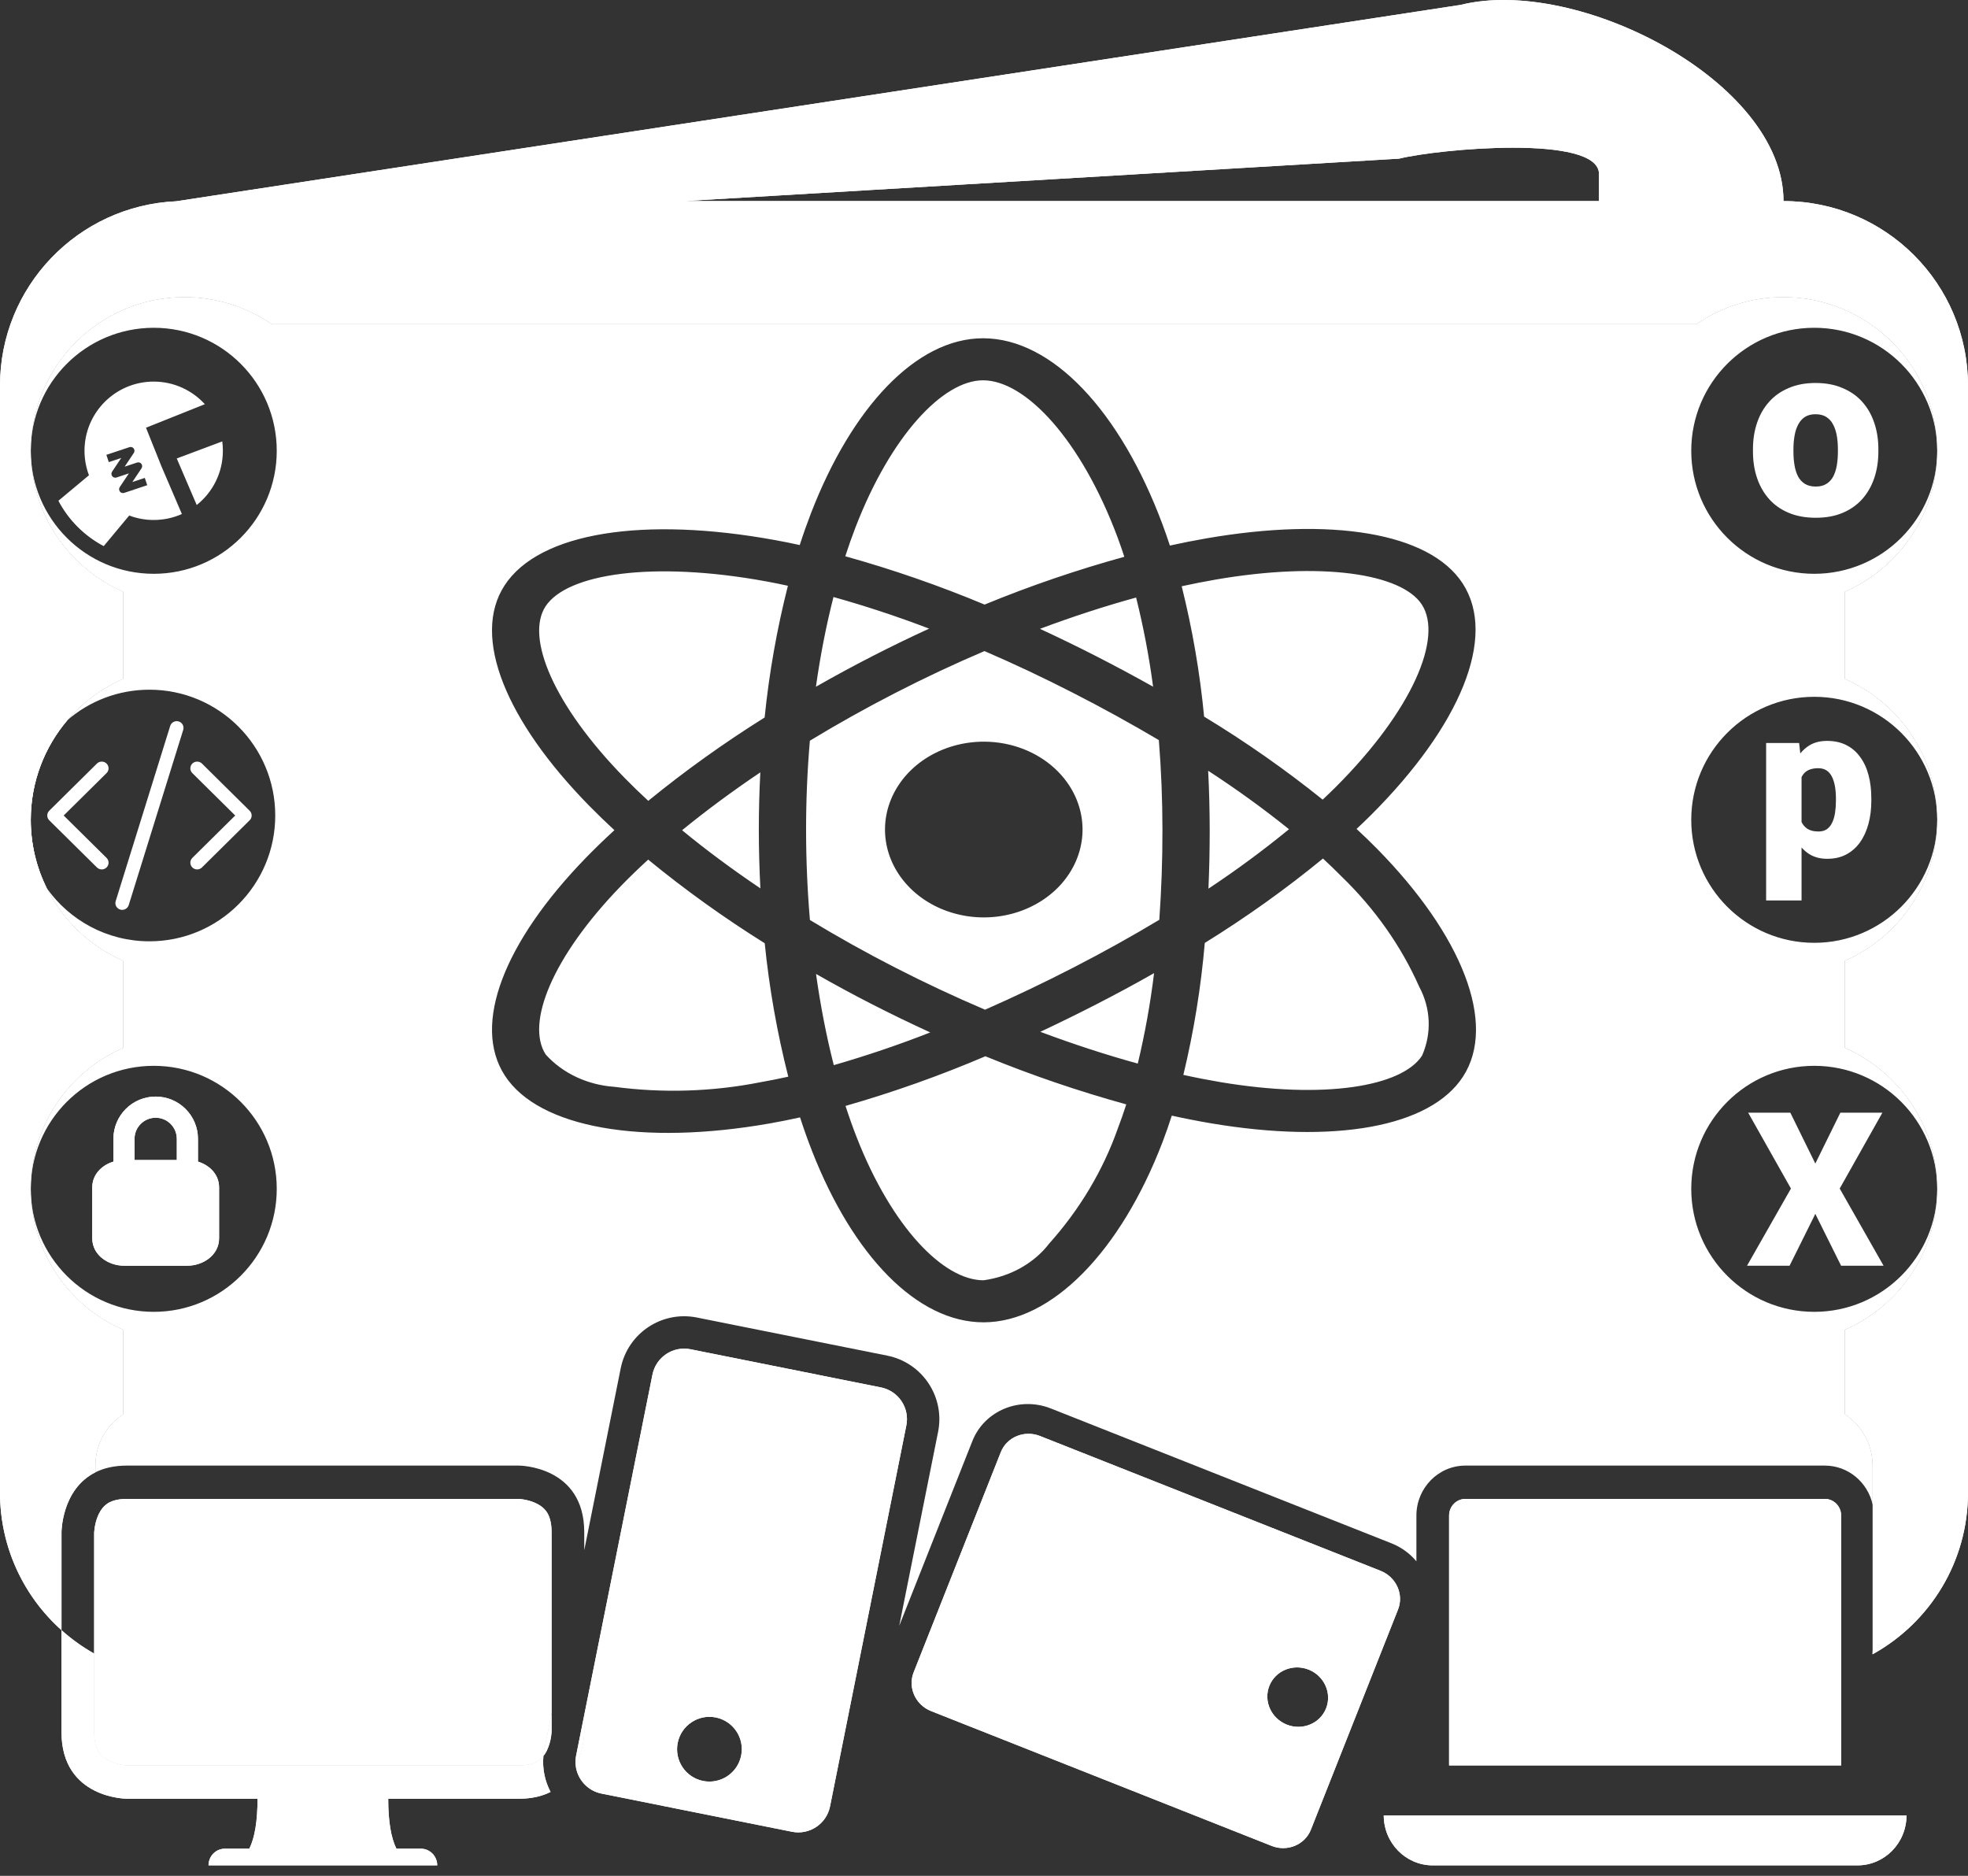 <svg width="64" height="61" viewBox="0 0 64 61" fill="none" xmlns="http://www.w3.org/2000/svg">
<rect x="0" y="0" width="64" height="61" fill="#333333" stroke="none"/>
<g id="jsopx-react-core-logo-white-fill">
<path d="M45 59.034H62C62 59.932 61.286 60.659 60.406 60.659H46.594C45.714 60.659 45 59.932 45 59.034Z" fill="white"/>
<path d="M3.1 53.659C3.1 53.705 3.102 53.75 3.105 53.795L3.062 53.772V56.326C3.062 56.678 3.146 56.87 3.216 56.977C3.291 57.092 3.398 57.182 3.538 57.253C3.681 57.326 3.838 57.368 3.968 57.39C4.03 57.401 4.08 57.406 4.109 57.408L4.121 57.408L4.135 57.409H16.875C17.22 57.409 17.409 57.324 17.514 57.253C17.573 57.213 17.625 57.164 17.671 57.106C17.678 57.031 17.689 56.955 17.704 56.88L17.938 55.714V49.826C17.938 49.474 17.854 49.282 17.784 49.174C17.709 49.06 17.602 48.97 17.462 48.899C17.319 48.826 17.162 48.784 17.032 48.762C16.97 48.751 16.921 48.746 16.891 48.744C16.878 48.743 16.87 48.743 16.865 48.742H4.125C3.78 48.742 3.591 48.827 3.486 48.899C3.374 48.975 3.286 49.085 3.216 49.227C3.161 49.339 3.124 49.459 3.1 49.568V53.659Z" fill="white"/>
<path fill-rule="evenodd" clip-rule="evenodd" d="M28.649 45.117L22.456 43.876C21.887 43.762 21.332 44.131 21.218 44.701L19 55.769V56.326C19 56.326 19 56.881 18.724 57.43C18.781 57.864 19.108 58.234 19.561 58.325L25.754 59.566C26.324 59.68 26.879 59.311 26.993 58.741L29.474 46.355C29.589 45.785 29.219 45.231 28.649 45.117ZM24.103 57.088C23.989 57.658 23.434 58.028 22.864 57.914C22.294 57.8 21.925 57.245 22.039 56.675C22.153 56.105 22.708 55.735 23.278 55.849C23.848 55.964 24.218 56.518 24.103 57.088Z" fill="white"/>
<path d="M47.656 48.742H59.344C59.637 48.742 59.875 48.985 59.875 49.284V57.409H47.125V49.284C47.125 48.985 47.363 48.742 47.656 48.742Z" fill="white"/>
<path fill-rule="evenodd" clip-rule="evenodd" d="M47.5 0.159C51.287 -0.788 58 2.636 58 6.539C61.314 6.539 64 9.225 64 12.539V48.539C64 50.786 62.765 52.744 60.938 53.772L60.895 53.795C60.898 53.75 60.9 53.705 60.9 53.659V48.932V47.659C60.9 46.961 60.542 46.346 60 45.989V43.243C61.766 42.472 63 40.709 63 38.659C63 36.609 61.766 34.847 60 34.075V31.243C61.766 30.472 63 28.709 63 26.659C63 24.609 61.766 22.847 60 22.075V19.243C61.766 18.472 63 16.709 63 14.659C63 11.898 60.761 9.659 58 9.659C56.948 9.659 55.972 9.984 55.166 10.539H8.834C8.028 9.984 7.052 9.659 6 9.659C3.239 9.659 1 11.898 1 14.659C1 16.709 2.234 18.472 4 19.243V22.075C3.3 22.381 2.683 22.843 2.194 23.416C1.45 24.289 1 25.422 1 26.659C1 27.457 1.187 28.212 1.52 28.882C2.042 29.931 2.922 30.772 4 31.243V34.075C2.234 34.847 1 36.609 1 38.659C1 40.709 2.234 42.472 4 43.243V45.989C3.458 46.346 3.1 46.961 3.1 47.659V47.879C2 48.429 2 49.826 2 49.826V53.011C0.773 51.913 0 50.316 0 48.539V12.539C0 9.316 2.542 6.686 5.73 6.545L47.5 0.159ZM3.062 53.772C2.68 53.557 2.324 53.301 2 53.011V56.326C2 58.492 4.125 58.492 4.125 58.492H8.375C8.375 59.215 8.286 59.756 8.109 60.117H7.312C7.019 60.117 6.781 60.36 6.781 60.659H14.219C14.219 60.36 13.981 60.117 13.688 60.117H12.891C12.713 59.756 12.625 59.215 12.625 58.492H16.875C17.296 58.492 17.633 58.408 17.904 58.271C17.72 57.922 17.634 57.52 17.671 57.106C17.713 57.053 17.751 56.993 17.784 56.925C17.856 56.778 17.897 56.618 17.919 56.486C17.929 56.423 17.934 56.372 17.936 56.342C17.937 56.329 17.937 56.32 17.938 56.316V55.714L17.704 56.88C17.689 56.955 17.678 57.031 17.671 57.106C17.625 57.164 17.573 57.213 17.514 57.253C17.409 57.324 17.22 57.409 16.875 57.409H4.135L4.121 57.408L4.109 57.408C4.08 57.406 4.03 57.401 3.968 57.39C3.838 57.368 3.681 57.326 3.538 57.253C3.398 57.182 3.291 57.092 3.216 56.977C3.146 56.87 3.062 56.678 3.062 56.326V53.772ZM3.062 53.772V49.836C3.063 49.831 3.063 49.823 3.064 49.81C3.066 49.779 3.071 49.729 3.081 49.665C3.086 49.634 3.093 49.601 3.1 49.568V53.659C3.1 53.705 3.102 53.75 3.105 53.795L3.062 53.772ZM19 55.769V56.326C19 56.326 19 56.881 18.724 57.43C18.709 57.319 18.713 57.203 18.736 57.087L19 55.769ZM22.246 6.539H52V5.659C52 4.358 46.762 4.844 45.5 5.159L22.246 6.539Z" fill="white"/>
<path fill-rule="evenodd" clip-rule="evenodd" d="M29.712 54.383L32.545 47.226C32.74 46.732 33.312 46.495 33.822 46.697L44.895 51.08C45.405 51.282 45.66 51.846 45.464 52.34L42.631 59.497C42.435 59.991 41.864 60.228 41.354 60.026L30.28 55.642C29.771 55.441 29.516 54.877 29.712 54.383ZM42.556 54.293C43.066 54.495 43.32 55.059 43.125 55.553C42.929 56.047 42.358 56.284 41.848 56.083C41.338 55.881 41.084 55.317 41.279 54.823C41.475 54.328 42.046 54.092 42.556 54.293Z" fill="white"/>
<path fill-rule="evenodd" clip-rule="evenodd" d="M6.438 37.034V37.774C6.808 37.888 7.125 38.184 7.125 38.615V40.265C7.125 40.827 6.588 41.159 6.094 41.159H4.031C3.537 41.159 3 40.827 3 40.265V38.615C3 38.184 3.317 37.888 3.688 37.774V37.034C3.688 36.275 4.303 35.659 5.062 35.659C5.822 35.659 6.438 36.275 6.438 37.034ZM4.375 37.034C4.375 36.654 4.683 36.347 5.062 36.347C5.442 36.347 5.75 36.654 5.75 37.034V37.722H4.375V37.034Z" fill="white"/>
<path d="M45 59.034H62C62 59.932 61.286 60.659 60.406 60.659H46.594C45.714 60.659 45 59.932 45 59.034Z" fill="white"/>
<path d="M3.1 53.659C3.1 53.705 3.102 53.75 3.105 53.795L3.062 53.772V56.326C3.062 56.678 3.146 56.87 3.216 56.977C3.291 57.092 3.398 57.182 3.538 57.253C3.681 57.326 3.838 57.368 3.968 57.39C4.03 57.401 4.08 57.406 4.109 57.408L4.121 57.408L4.135 57.409H16.875C17.22 57.409 17.409 57.324 17.514 57.253C17.573 57.213 17.625 57.164 17.671 57.106C17.678 57.031 17.689 56.955 17.704 56.88L17.938 55.714V49.826C17.938 49.474 17.854 49.282 17.784 49.174C17.709 49.06 17.602 48.97 17.462 48.899C17.319 48.826 17.162 48.784 17.032 48.762C16.97 48.751 16.921 48.746 16.891 48.744C16.878 48.743 16.87 48.743 16.865 48.742H4.125C3.78 48.742 3.591 48.827 3.486 48.899C3.374 48.975 3.286 49.085 3.216 49.227C3.161 49.339 3.124 49.459 3.1 49.568V53.659Z" fill="white"/>
<path fill-rule="evenodd" clip-rule="evenodd" d="M28.649 45.117L22.456 43.876C21.887 43.762 21.332 44.131 21.218 44.701L19 55.769V56.326C19 56.326 19 56.881 18.724 57.43C18.781 57.864 19.108 58.234 19.561 58.325L25.754 59.566C26.324 59.68 26.879 59.311 26.993 58.741L29.474 46.355C29.589 45.785 29.219 45.231 28.649 45.117ZM24.103 57.088C23.989 57.658 23.434 58.028 22.864 57.914C22.294 57.8 21.925 57.245 22.039 56.675C22.153 56.105 22.708 55.735 23.278 55.849C23.848 55.964 24.218 56.518 24.103 57.088Z" fill="white"/>
<path d="M47.656 48.742H59.344C59.637 48.742 59.875 48.985 59.875 49.284V57.409H47.125V49.284C47.125 48.985 47.363 48.742 47.656 48.742Z" fill="white"/>
<path fill-rule="evenodd" clip-rule="evenodd" d="M47.5 0.159C51.287 -0.788 58 2.636 58 6.539C61.314 6.539 64 9.225 64 12.539V48.539C64 50.786 62.765 52.744 60.938 53.772L60.895 53.795C60.898 53.75 60.9 53.705 60.9 53.659V48.932V47.659C60.9 46.961 60.542 46.346 60 45.989V43.243C61.766 42.472 63 40.709 63 38.659C63 36.609 61.766 34.847 60 34.075V31.243C61.766 30.472 63 28.709 63 26.659C63 24.609 61.766 22.847 60 22.075V19.243C61.766 18.472 63 16.709 63 14.659C63 11.898 60.761 9.659 58 9.659C56.948 9.659 55.972 9.984 55.166 10.539H8.834C8.028 9.984 7.052 9.659 6 9.659C3.239 9.659 1 11.898 1 14.659C1 16.709 2.234 18.472 4 19.243V22.075C3.3 22.381 2.683 22.843 2.194 23.416C1.45 24.289 1 25.422 1 26.659C1 27.457 1.187 28.212 1.52 28.882C2.042 29.931 2.922 30.772 4 31.243V34.075C2.234 34.847 1 36.609 1 38.659C1 40.709 2.234 42.472 4 43.243V45.989C3.458 46.346 3.1 46.961 3.1 47.659V47.879C2 48.429 2 49.826 2 49.826V53.011C0.773 51.913 0 50.316 0 48.539V12.539C0 9.316 2.542 6.686 5.73 6.545L47.5 0.159ZM3.062 53.772C2.68 53.557 2.324 53.301 2 53.011V56.326C2 58.492 4.125 58.492 4.125 58.492H8.375C8.375 59.215 8.286 59.756 8.109 60.117H7.312C7.019 60.117 6.781 60.36 6.781 60.659H14.219C14.219 60.36 13.981 60.117 13.688 60.117H12.891C12.713 59.756 12.625 59.215 12.625 58.492H16.875C17.296 58.492 17.633 58.408 17.904 58.271C17.72 57.922 17.634 57.52 17.671 57.106C17.713 57.053 17.751 56.993 17.784 56.925C17.856 56.778 17.897 56.618 17.919 56.486C17.929 56.423 17.934 56.372 17.936 56.342C17.937 56.329 17.937 56.32 17.938 56.316V55.714L17.704 56.88C17.689 56.955 17.678 57.031 17.671 57.106C17.625 57.164 17.573 57.213 17.514 57.253C17.409 57.324 17.22 57.409 16.875 57.409H4.135L4.121 57.408L4.109 57.408C4.08 57.406 4.03 57.401 3.968 57.39C3.838 57.368 3.681 57.326 3.538 57.253C3.398 57.182 3.291 57.092 3.216 56.977C3.146 56.87 3.062 56.678 3.062 56.326V53.772ZM3.062 53.772V49.836C3.063 49.831 3.063 49.823 3.064 49.81C3.066 49.779 3.071 49.729 3.081 49.665C3.086 49.634 3.093 49.601 3.1 49.568V53.659C3.1 53.705 3.102 53.75 3.105 53.795L3.062 53.772ZM19 55.769V56.326C19 56.326 19 56.881 18.724 57.43C18.709 57.319 18.713 57.203 18.736 57.087L19 55.769ZM22.246 6.539H52V5.659C52 4.358 46.762 4.844 45.5 5.159L22.246 6.539Z" fill="white"/>
<path fill-rule="evenodd" clip-rule="evenodd" d="M29.712 54.383L32.545 47.226C32.74 46.732 33.312 46.495 33.822 46.697L44.895 51.08C45.405 51.282 45.66 51.846 45.464 52.34L42.631 59.497C42.435 59.991 41.864 60.228 41.354 60.026L30.28 55.642C29.771 55.441 29.516 54.877 29.712 54.383ZM42.556 54.293C43.066 54.495 43.32 55.059 43.125 55.553C42.929 56.047 42.358 56.284 41.848 56.083C41.338 55.881 41.084 55.317 41.279 54.823C41.475 54.328 42.046 54.092 42.556 54.293Z" fill="white"/>
<path fill-rule="evenodd" clip-rule="evenodd" d="M6.438 37.034V37.774C6.808 37.888 7.125 38.184 7.125 38.615V40.265C7.125 40.827 6.588 41.159 6.094 41.159H4.031C3.537 41.159 3 40.827 3 40.265V38.615C3 38.184 3.317 37.888 3.688 37.774V37.034C3.688 36.275 4.303 35.659 5.062 35.659C5.822 35.659 6.438 36.275 6.438 37.034ZM4.375 37.034C4.375 36.654 4.683 36.347 5.062 36.347C5.442 36.347 5.75 36.654 5.75 37.034V37.722H4.375V37.034Z" fill="white"/>
<path fill-rule="evenodd" clip-rule="evenodd" d="M3.1 47.659C3.1 46.961 3.458 46.346 4 45.989V43.243C2.234 42.472 1 40.709 1 38.659C1 40.868 2.791 42.659 5 42.659C7.209 42.659 9 40.868 9 38.659C9 36.45 7.209 34.659 5 34.659C2.791 34.659 1 36.45 1 38.659C1 36.609 2.234 34.847 4 34.075V31.243C2.922 30.772 2.042 29.931 1.52 28.882C2.261 29.927 3.481 30.61 4.86 30.61C7.119 30.61 8.951 28.779 8.951 26.519C8.951 24.26 7.119 22.428 4.86 22.428C3.842 22.428 2.91 22.8 2.194 23.416C2.683 22.843 3.3 22.381 4 22.075V19.243C2.234 18.472 1 16.709 1 14.659C1 16.868 2.791 18.659 5 18.659C7.209 18.659 9 16.868 9 14.659C9 12.45 7.209 10.659 5 10.659C2.791 10.659 1 12.45 1 14.659C1 11.898 3.239 9.659 6 9.659C7.052 9.659 8.028 9.984 8.834 10.539H55.166C55.972 9.984 56.948 9.659 58 9.659C60.761 9.659 63 11.898 63 14.659C63 12.45 61.209 10.659 59 10.659C56.791 10.659 55 12.45 55 14.659C55 16.868 56.791 18.659 59 18.659C61.209 18.659 63 16.868 63 14.659C63 16.709 61.766 18.472 60 19.243V22.075C61.766 22.847 63 24.609 63 26.659C63 24.45 61.209 22.659 59 22.659C56.791 22.659 55 24.45 55 26.659C55 28.868 56.791 30.659 59 30.659C61.209 30.659 63 28.868 63 26.659C63 28.709 61.766 30.472 60 31.243V34.075C61.766 34.847 63 36.609 63 38.659C63 36.45 61.209 34.659 59 34.659C56.791 34.659 55 36.45 55 38.659C55 40.868 56.791 42.659 59 42.659C61.209 42.659 63 40.868 63 38.659C63 40.709 61.766 42.472 60 43.243V45.989C60.542 46.346 60.9 46.961 60.9 47.659V48.932C60.742 48.204 60.105 47.659 59.344 47.659H47.656C46.776 47.659 46.062 48.387 46.062 49.284V50.772C45.853 50.521 45.578 50.316 45.25 50.186L34.176 45.802C33.156 45.398 32.013 45.872 31.622 46.861L29.243 52.87L30.507 46.562C30.735 45.422 29.996 44.313 28.856 44.084L22.663 42.844C21.523 42.615 20.414 43.354 20.186 44.494L19 50.411V49.826C19 47.659 16.875 47.659 16.875 47.659H4.125C3.706 47.659 3.37 47.743 3.1 47.879V47.659ZM2.194 23.416C1.322 24.166 0.769 25.278 0.769 26.519C0.769 27.399 1.047 28.214 1.52 28.882C1.187 28.212 1 27.457 1 26.659C1 25.422 1.45 24.289 2.194 23.416ZM3.373 17.759C2.745 17.428 2.229 16.912 1.899 16.284L2.893 15.455C2.8 15.208 2.748 14.939 2.748 14.659C2.748 13.416 3.756 12.409 4.998 12.409C5.657 12.409 6.25 12.693 6.662 13.144L4.748 13.909L5.248 15.159L5.915 16.715C5.635 16.84 5.325 16.909 4.998 16.909C4.718 16.909 4.45 16.858 4.202 16.764L3.373 17.759ZM6.397 16.422C6.916 16.01 7.248 15.373 7.248 14.659C7.248 14.556 7.241 14.454 7.228 14.354L5.748 14.909L6.397 16.422ZM4.348 14.583C4.38 14.626 4.382 14.684 4.352 14.729L4.054 15.175L4.459 15.041C4.509 15.024 4.565 15.041 4.598 15.083C4.63 15.126 4.632 15.184 4.602 15.229L4.304 15.675L4.709 15.541L4.788 15.778L4.038 16.028C3.987 16.045 3.931 16.027 3.899 15.985C3.867 15.943 3.865 15.884 3.894 15.84L4.192 15.393L3.788 15.528C3.737 15.545 3.681 15.527 3.649 15.485C3.617 15.443 3.615 15.384 3.644 15.34L3.942 14.893L3.538 15.028L3.459 14.791L4.209 14.541C4.259 14.524 4.315 14.541 4.348 14.583ZM5.958 23.735C5.994 23.619 5.929 23.496 5.812 23.461C5.695 23.425 5.571 23.49 5.535 23.606L3.762 29.304C3.726 29.419 3.792 29.542 3.909 29.578C4.026 29.613 4.15 29.548 4.186 29.433L5.958 23.735ZM3.466 24.83C3.552 24.916 3.552 25.055 3.466 25.14L2.071 26.519L3.466 27.898C3.552 27.984 3.552 28.123 3.466 28.208C3.379 28.294 3.239 28.294 3.152 28.208L1.601 26.674C1.515 26.589 1.515 26.45 1.601 26.364L3.152 24.83C3.239 24.745 3.379 24.745 3.466 24.83ZM6.255 25.14C6.168 25.055 6.168 24.916 6.255 24.83C6.341 24.745 6.481 24.745 6.568 24.83L8.119 26.364C8.206 26.45 8.206 26.589 8.119 26.674L6.568 28.208C6.481 28.294 6.341 28.294 6.255 28.208C6.168 28.123 6.168 27.984 6.255 27.898L7.649 26.519L6.255 25.14ZM58.222 36.183L59.035 37.837L59.849 36.183H61.216L59.828 38.65L61.254 41.159H59.873L59.035 39.474L58.198 41.159H56.814L58.242 38.65L56.851 36.183H58.222ZM58.546 24.501L58.508 24.161H57.435V29.281H58.587V27.559C58.665 27.647 58.752 27.721 58.85 27.781C59.01 27.878 59.2 27.927 59.421 27.927C59.656 27.927 59.862 27.881 60.039 27.787C60.219 27.692 60.37 27.558 60.491 27.387C60.611 27.217 60.703 27.016 60.764 26.786C60.826 26.556 60.856 26.306 60.856 26.037V25.966C60.856 25.685 60.826 25.43 60.764 25.2C60.703 24.97 60.61 24.773 60.487 24.609C60.366 24.442 60.216 24.315 60.036 24.226C59.858 24.137 59.652 24.093 59.417 24.093C59.196 24.093 59.006 24.14 58.847 24.236C58.733 24.305 58.633 24.393 58.546 24.501ZM58.748 26.93C58.68 26.878 58.626 26.812 58.587 26.731V25.272C58.597 25.25 58.609 25.23 58.621 25.21C58.671 25.133 58.737 25.076 58.819 25.039C58.904 25.001 59.007 24.981 59.13 24.981C59.237 24.981 59.327 25.005 59.4 25.053C59.473 25.101 59.531 25.169 59.575 25.258C59.62 25.347 59.653 25.452 59.674 25.573C59.694 25.691 59.705 25.822 59.705 25.966V26.037C59.705 26.176 59.695 26.306 59.677 26.427C59.659 26.548 59.628 26.655 59.585 26.748C59.542 26.84 59.483 26.911 59.41 26.964C59.338 27.014 59.246 27.039 59.137 27.039C58.973 27.039 58.843 27.002 58.748 26.93ZM58.323 14.689C58.323 14.848 58.335 14.996 58.359 15.134C58.382 15.272 58.421 15.393 58.476 15.498C58.531 15.599 58.605 15.678 58.698 15.736C58.792 15.793 58.909 15.822 59.05 15.822C59.188 15.822 59.303 15.793 59.394 15.736C59.487 15.678 59.562 15.599 59.616 15.498C59.671 15.393 59.71 15.272 59.734 15.134C59.757 14.996 59.769 14.848 59.769 14.689V14.607C59.769 14.453 59.757 14.309 59.734 14.173C59.71 14.035 59.671 13.914 59.616 13.81C59.562 13.703 59.487 13.62 59.394 13.56C59.3 13.5 59.183 13.47 59.042 13.47C58.904 13.47 58.788 13.5 58.694 13.56C58.603 13.62 58.531 13.703 58.476 13.81C58.421 13.914 58.382 14.035 58.359 14.173C58.335 14.309 58.323 14.453 58.323 14.607V14.689ZM57.007 14.689V14.607C57.007 14.297 57.051 14.012 57.14 13.751C57.228 13.488 57.359 13.261 57.531 13.068C57.702 12.875 57.915 12.725 58.167 12.619C58.42 12.509 58.712 12.454 59.042 12.454C59.376 12.454 59.669 12.509 59.921 12.619C60.176 12.725 60.39 12.875 60.562 13.068C60.734 13.261 60.864 13.488 60.952 13.751C61.041 14.012 61.085 14.297 61.085 14.607V14.689C61.085 14.996 61.041 15.281 60.952 15.544C60.864 15.805 60.734 16.033 60.562 16.228C60.39 16.421 60.178 16.57 59.925 16.677C59.672 16.784 59.381 16.837 59.05 16.837C58.719 16.837 58.426 16.784 58.171 16.677C57.916 16.57 57.702 16.421 57.531 16.228C57.359 16.033 57.228 15.805 57.14 15.544C57.051 15.281 57.007 14.996 57.007 14.689ZM44.783 27.601C44.573 27.387 44.35 27.172 44.116 26.956C44.279 26.803 44.438 26.65 44.591 26.498C47.479 23.611 48.698 20.716 47.568 18.975C46.485 17.306 43.264 16.809 39.23 17.507C38.833 17.576 38.438 17.654 38.045 17.741C37.97 17.51 37.89 17.281 37.805 17.053C36.437 13.385 34.227 10.999 31.968 11C29.802 11.001 27.708 13.235 26.372 16.692C26.241 17.033 26.119 17.377 26.008 17.724C25.745 17.666 25.481 17.613 25.216 17.565C20.961 16.787 17.534 17.299 16.406 19.041C15.325 20.711 16.456 23.441 19.155 26.196C19.423 26.469 19.698 26.735 19.981 26.996C19.648 27.301 19.332 27.607 19.038 27.91C16.404 30.627 15.338 33.312 16.417 34.975C17.531 36.693 20.911 37.254 25.024 36.534C25.357 36.475 25.688 36.409 26.018 36.336C26.139 36.711 26.271 37.082 26.416 37.451C27.745 40.838 29.827 43.001 31.985 43C34.215 42.999 36.449 40.675 37.803 37.146C37.91 36.867 38.011 36.578 38.107 36.279C38.533 36.373 38.962 36.457 39.393 36.53C43.356 37.197 46.502 36.672 47.579 35.008C48.691 33.29 47.545 30.407 44.783 27.601ZM24.907 18.904C21.233 18.233 18.432 18.651 17.738 19.723C17.087 20.729 18.001 22.937 20.314 25.298C20.563 25.552 20.819 25.8 21.082 26.042C22.276 25.067 23.54 24.162 24.866 23.332C25.012 21.891 25.265 20.459 25.623 19.048C25.381 18.995 25.142 18.947 24.907 18.904ZM22.182 26.998C22.956 27.636 23.81 28.269 24.728 28.888C24.695 28.26 24.678 27.632 24.677 27.003C24.677 26.374 24.693 25.745 24.726 25.116C23.81 25.733 22.956 26.365 22.182 26.998ZM19.98 35.342C21.559 35.552 23.168 35.501 24.727 35.193C25.032 35.139 25.334 35.079 25.635 35.012C25.272 33.582 25.016 32.133 24.869 30.673C23.539 29.841 22.273 28.933 21.079 27.953C20.777 28.229 20.485 28.512 20.201 28.803C17.948 31.127 17.093 33.283 17.747 34.292C18.019 34.593 18.357 34.842 18.741 35.023C19.125 35.203 19.547 35.312 19.98 35.342ZM35.667 21.348C36.285 21.664 36.895 21.992 37.499 22.33C37.37 21.356 37.186 20.389 36.947 19.431C35.935 19.709 34.886 20.05 33.82 20.449C34.443 20.737 35.059 21.037 35.667 21.348ZM31.968 12.367C30.663 12.367 28.97 14.175 27.826 17.136C27.704 17.451 27.592 17.769 27.489 18.089C29.037 18.521 30.55 19.046 32.019 19.66C33.494 19.053 35.012 18.534 36.564 18.106C36.496 17.897 36.423 17.69 36.347 17.483C35.166 14.316 33.359 12.366 31.968 12.367ZM30.216 20.442C29.199 20.053 28.161 19.71 27.105 19.414C26.87 20.333 26.678 21.311 26.534 22.332C27.729 21.65 28.956 21.02 30.216 20.442ZM28.35 32.652C27.737 32.338 27.133 32.011 26.537 31.671C26.683 32.71 26.877 33.705 27.115 34.637C28.18 34.33 29.227 33.975 30.252 33.573C29.61 33.279 28.976 32.972 28.35 32.652ZM34.122 40.437C35.116 39.325 35.87 38.06 36.349 36.704C36.449 36.443 36.541 36.179 36.627 35.913C35.063 35.481 33.532 34.958 32.045 34.348C30.572 34.977 29.052 35.517 27.497 35.963C27.609 36.312 27.732 36.657 27.866 37C29.003 39.897 30.675 41.633 31.985 41.633C32.414 41.574 32.825 41.438 33.193 41.232C33.56 41.027 33.877 40.756 34.122 40.437ZM33.831 33.553C34.913 33.958 35.977 34.304 37.001 34.586C37.234 33.614 37.41 32.633 37.531 31.645C36.928 31.988 36.309 32.322 35.674 32.648C35.055 32.966 34.441 33.267 33.831 33.553ZM37.701 29.91C37.77 28.94 37.804 27.969 37.803 26.997C37.803 26.019 37.764 25.042 37.686 24.067C36.776 23.528 35.847 23.017 34.9 22.533C33.956 22.049 32.995 21.595 32.016 21.172C31.048 21.584 30.076 22.04 29.111 22.536C28.151 23.029 27.223 23.549 26.337 24.087C26.254 25.058 26.213 26.029 26.214 27.002C26.215 27.975 26.256 28.947 26.339 29.917C27.244 30.465 28.169 30.982 29.117 31.467C30.07 31.956 31.043 32.411 32.034 32.834C32.976 32.42 33.937 31.962 34.906 31.464C35.879 30.964 36.815 30.443 37.701 29.91ZM46.238 19.659C45.585 18.653 42.98 18.251 39.524 18.849C39.166 18.911 38.801 18.983 38.429 19.064C38.778 20.461 39.022 21.877 39.158 23.303C40.511 24.124 41.799 25.026 43.014 26.003C43.162 25.864 43.305 25.726 43.443 25.589C45.936 23.096 46.933 20.73 46.238 19.659ZM41.919 26.965C41.08 26.291 40.203 25.657 39.29 25.064C39.323 25.708 39.339 26.352 39.34 26.997C39.34 27.631 39.327 28.265 39.299 28.898C40.209 28.295 41.084 27.649 41.919 26.965ZM39.678 35.187C43.068 35.757 45.593 35.336 46.247 34.326C46.404 33.966 46.477 33.581 46.46 33.195C46.444 32.809 46.338 32.43 46.151 32.082C45.564 30.761 44.708 29.547 43.627 28.501C43.436 28.308 43.235 28.113 43.023 27.918C41.815 28.91 40.53 29.827 39.18 30.663C39.056 32.106 38.824 33.539 38.483 34.954C38.892 35.044 39.29 35.121 39.678 35.187ZM29.112 25.712C29.393 25.205 29.837 24.783 30.387 24.501C31.124 24.122 32.001 24.019 32.824 24.215C33.647 24.411 34.348 24.89 34.774 25.546C35.092 26.036 35.239 26.598 35.198 27.162C35.156 27.726 34.928 28.266 34.541 28.715C34.154 29.163 33.627 29.499 33.025 29.681C32.424 29.863 31.775 29.882 31.161 29.735C30.548 29.589 29.997 29.284 29.578 28.859C29.159 28.434 28.891 27.909 28.808 27.348C28.725 26.788 28.831 26.218 29.112 25.712Z" fill="white"/>
</g>
</svg>
